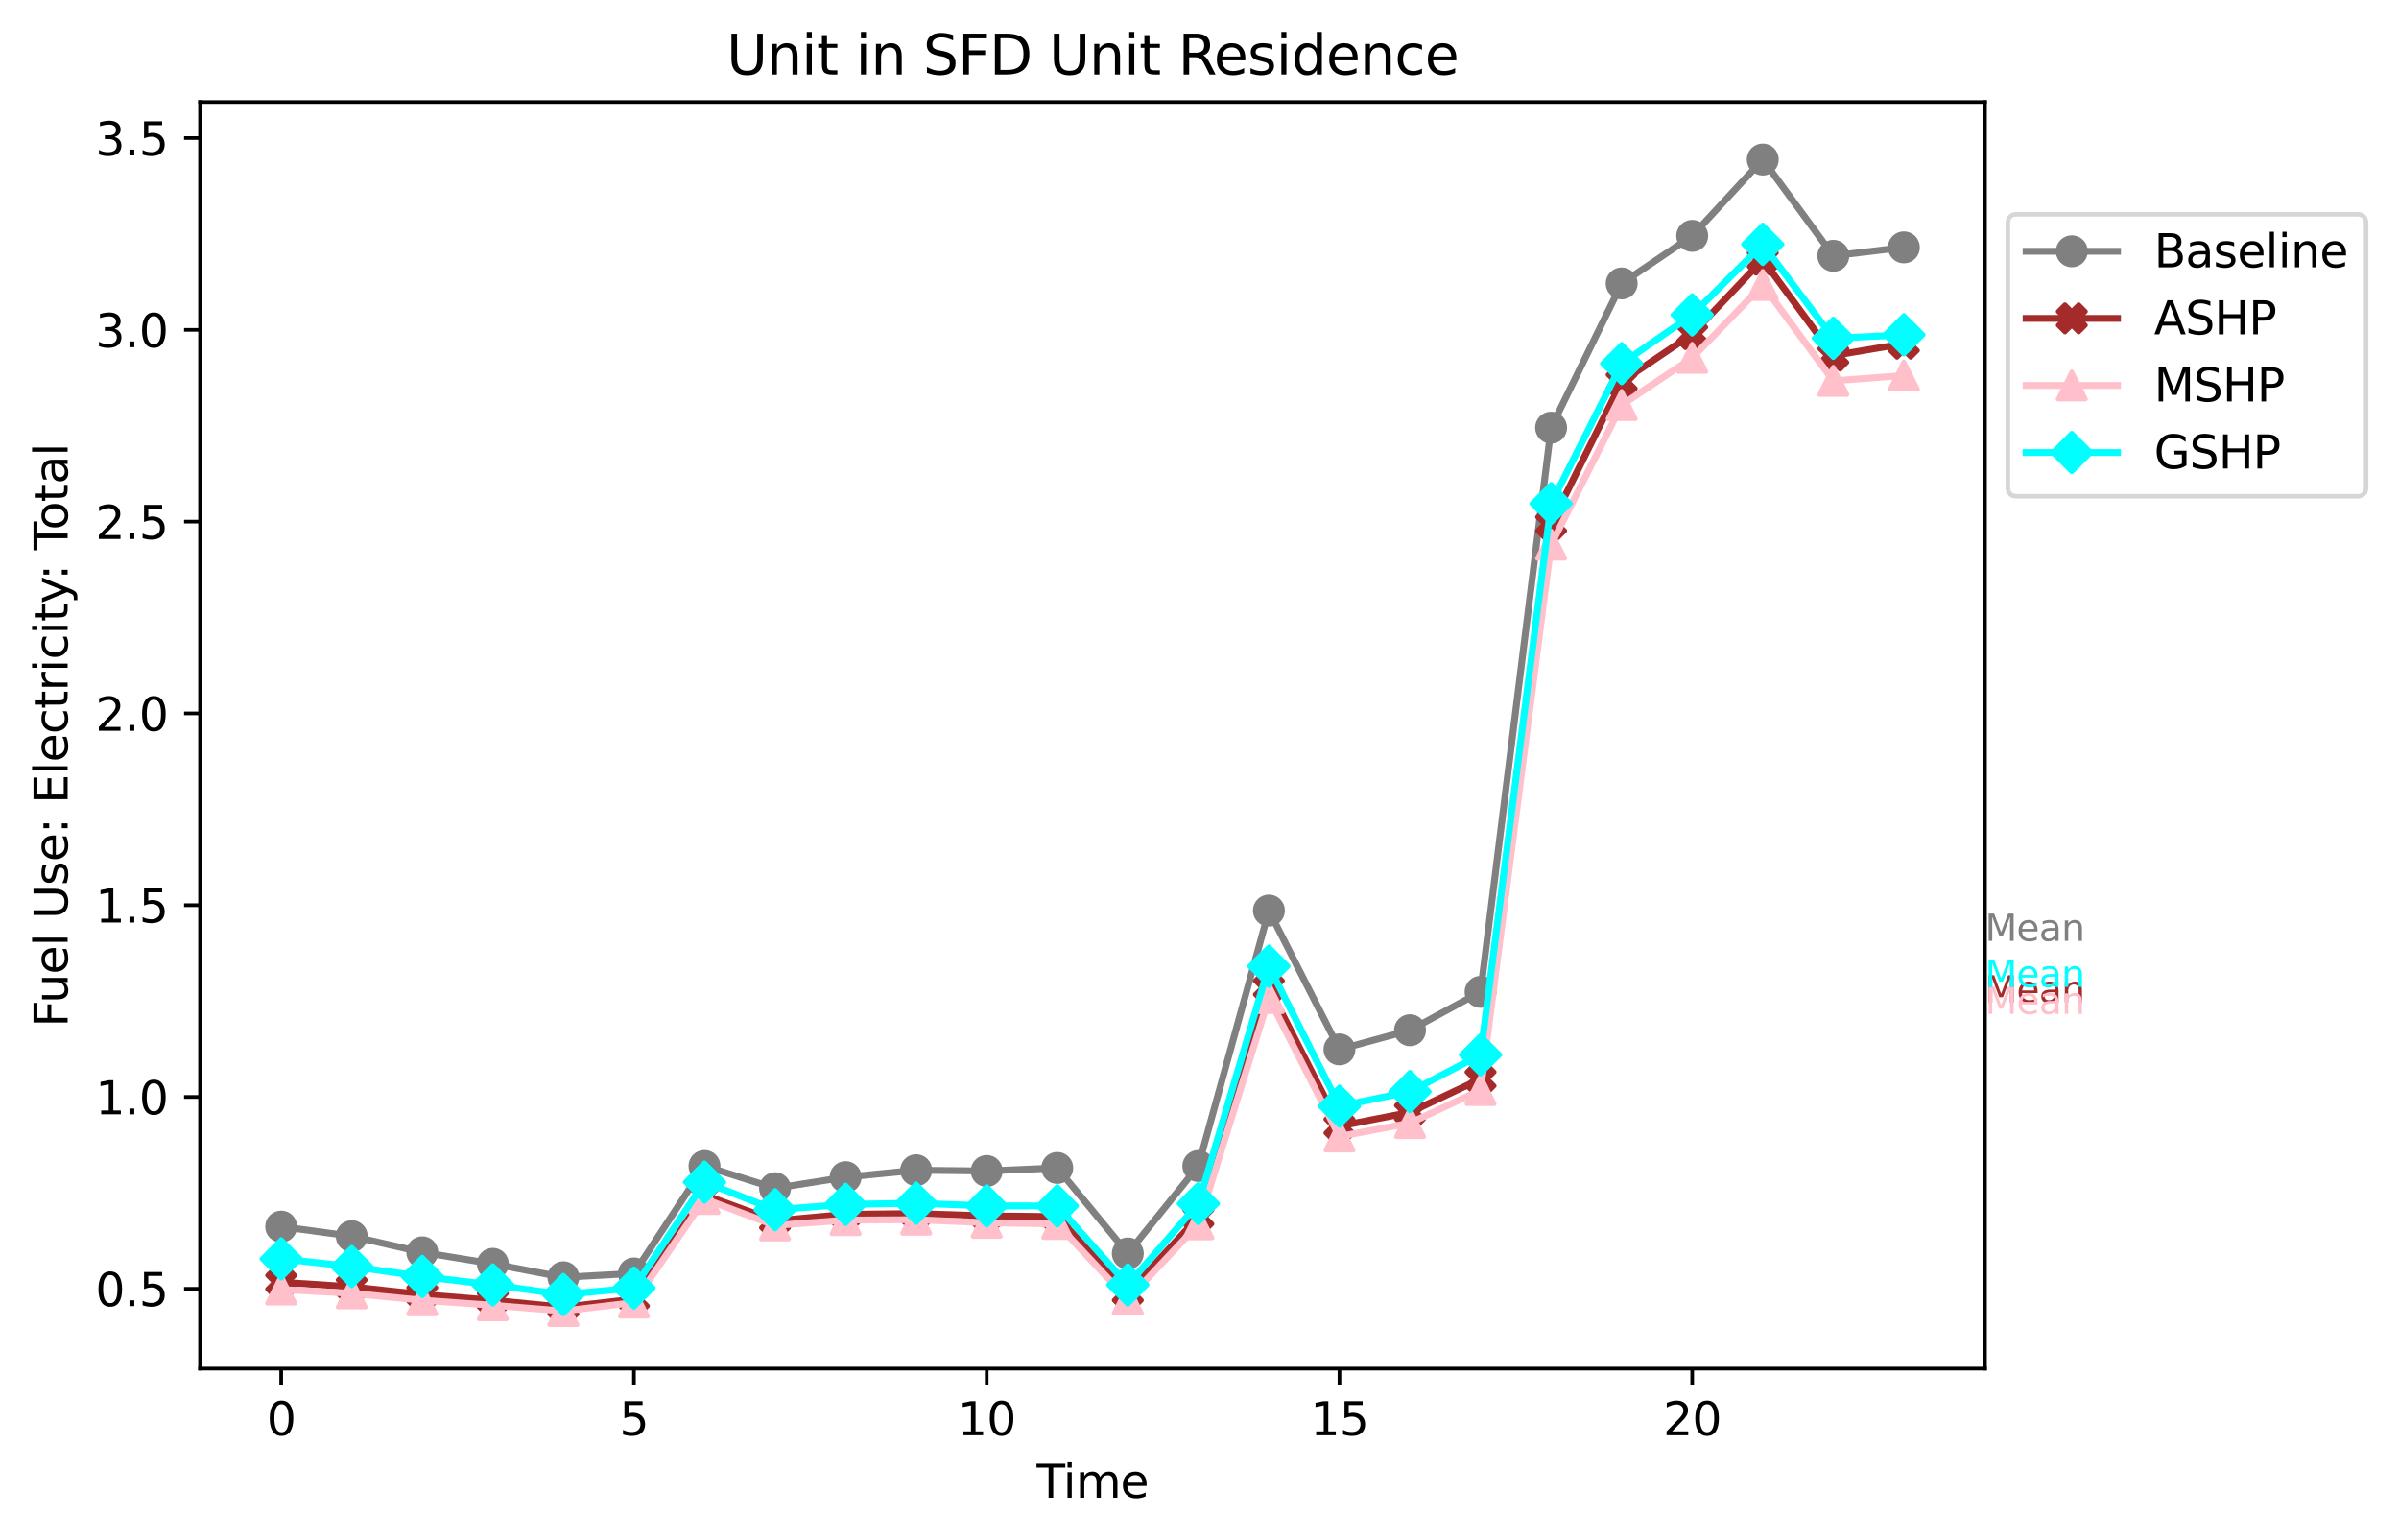 <?xml version="1.0" encoding="utf-8" standalone="no"?>
<!DOCTYPE svg PUBLIC "-//W3C//DTD SVG 1.1//EN"
  "http://www.w3.org/Graphics/SVG/1.1/DTD/svg11.dtd">
<svg xmlns:xlink="http://www.w3.org/1999/xlink" width="524.98pt" height="337.074pt" viewBox="0 0 524.98 337.074" xmlns="http://www.w3.org/2000/svg" version="1.1">
 <defs>
  <style type="text/css">*{stroke-linejoin: round; stroke-linecap: butt}</style>
 </defs>
 <g id="figure_1">
  <g id="patch_1">
   <path d="M 0 337.074 
L 524.98 337.074 
L 524.98 0 
L 0 0 
z
" style="fill: #ffffff"/>
  </g>
  <g id="axes_1">
   <g id="patch_2">
    <path d="M 43.781 299.518 
L 434.381 299.518 
L 434.381 22.318 
L 43.781 22.318 
z
" style="fill: #ffffff"/>
   </g>
   <g id="matplotlib.axis_1">
    <g id="xtick_1">
     <g id="line2d_1">
      <defs>
       <path id="m29fa644f67" d="M 0 0 
L 0 3.5 
" style="stroke: #000000; stroke-width: 0.8"/>
      </defs>
      <g>
       <use xlink:href="#m29fa644f67" x="61.536" y="299.518" style="stroke: #000000; stroke-width: 0.8"/>
      </g>
     </g>
     <g id="text_1">
      <!-- 0 -->
      <g transform="translate(58.355 314.117) scale(0.1 -0.1)">
       <defs>
        <path id="DejaVuSans-30" d="M 2034 4250 
Q 1547 4250 1301 3770 
Q 1056 3291 1056 2328 
Q 1056 1369 1301 889 
Q 1547 409 2034 409 
Q 2525 409 2770 889 
Q 3016 1369 3016 2328 
Q 3016 3291 2770 3770 
Q 2525 4250 2034 4250 
z
M 2034 4750 
Q 2819 4750 3233 4129 
Q 3647 3509 3647 2328 
Q 3647 1150 3233 529 
Q 2819 -91 2034 -91 
Q 1250 -91 836 529 
Q 422 1150 422 2328 
Q 422 3509 836 4129 
Q 1250 4750 2034 4750 
z
" transform="scale(0.016)"/>
       </defs>
       <use xlink:href="#DejaVuSans-30"/>
      </g>
     </g>
    </g>
    <g id="xtick_2">
     <g id="line2d_2">
      <g>
       <use xlink:href="#m29fa644f67" x="138.729" y="299.518" style="stroke: #000000; stroke-width: 0.8"/>
      </g>
     </g>
     <g id="text_2">
      <!-- 5 -->
      <g transform="translate(135.548 314.117) scale(0.1 -0.1)">
       <defs>
        <path id="DejaVuSans-35" d="M 691 4666 
L 3169 4666 
L 3169 4134 
L 1269 4134 
L 1269 2991 
Q 1406 3038 1543 3061 
Q 1681 3084 1819 3084 
Q 2600 3084 3056 2656 
Q 3513 2228 3513 1497 
Q 3513 744 3044 326 
Q 2575 -91 1722 -91 
Q 1428 -91 1123 -41 
Q 819 9 494 109 
L 494 744 
Q 775 591 1075 516 
Q 1375 441 1709 441 
Q 2250 441 2565 725 
Q 2881 1009 2881 1497 
Q 2881 1984 2565 2268 
Q 2250 2553 1709 2553 
Q 1456 2553 1204 2497 
Q 953 2441 691 2322 
L 691 4666 
z
" transform="scale(0.016)"/>
       </defs>
       <use xlink:href="#DejaVuSans-35"/>
      </g>
     </g>
    </g>
    <g id="xtick_3">
     <g id="line2d_3">
      <g>
       <use xlink:href="#m29fa644f67" x="215.923" y="299.518" style="stroke: #000000; stroke-width: 0.8"/>
      </g>
     </g>
     <g id="text_3">
      <!-- 10 -->
      <g transform="translate(209.561 314.117) scale(0.1 -0.1)">
       <defs>
        <path id="DejaVuSans-31" d="M 794 531 
L 1825 531 
L 1825 4091 
L 703 3866 
L 703 4441 
L 1819 4666 
L 2450 4666 
L 2450 531 
L 3481 531 
L 3481 0 
L 794 0 
L 794 531 
z
" transform="scale(0.016)"/>
       </defs>
       <use xlink:href="#DejaVuSans-31"/>
       <use xlink:href="#DejaVuSans-30" x="63.623"/>
      </g>
     </g>
    </g>
    <g id="xtick_4">
     <g id="line2d_4">
      <g>
       <use xlink:href="#m29fa644f67" x="293.117" y="299.518" style="stroke: #000000; stroke-width: 0.8"/>
      </g>
     </g>
     <g id="text_4">
      <!-- 15 -->
      <g transform="translate(286.754 314.117) scale(0.1 -0.1)">
       <use xlink:href="#DejaVuSans-31"/>
       <use xlink:href="#DejaVuSans-35" x="63.623"/>
      </g>
     </g>
    </g>
    <g id="xtick_5">
     <g id="line2d_5">
      <g>
       <use xlink:href="#m29fa644f67" x="370.31" y="299.518" style="stroke: #000000; stroke-width: 0.8"/>
      </g>
     </g>
     <g id="text_5">
      <!-- 20 -->
      <g transform="translate(363.948 314.117) scale(0.1 -0.1)">
       <defs>
        <path id="DejaVuSans-32" d="M 1228 531 
L 3431 531 
L 3431 0 
L 469 0 
L 469 531 
Q 828 903 1448 1529 
Q 2069 2156 2228 2338 
Q 2531 2678 2651 2914 
Q 2772 3150 2772 3378 
Q 2772 3750 2511 3984 
Q 2250 4219 1831 4219 
Q 1534 4219 1204 4116 
Q 875 4013 500 3803 
L 500 4441 
Q 881 4594 1212 4672 
Q 1544 4750 1819 4750 
Q 2544 4750 2975 4387 
Q 3406 4025 3406 3419 
Q 3406 3131 3298 2873 
Q 3191 2616 2906 2266 
Q 2828 2175 2409 1742 
Q 1991 1309 1228 531 
z
" transform="scale(0.016)"/>
       </defs>
       <use xlink:href="#DejaVuSans-32"/>
       <use xlink:href="#DejaVuSans-30" x="63.623"/>
      </g>
     </g>
    </g>
    <g id="text_6">
     <!-- Time -->
     <g transform="translate(226.848 327.795) scale(0.1 -0.1)">
      <defs>
       <path id="DejaVuSans-54" d="M -19 4666 
L 3928 4666 
L 3928 4134 
L 2272 4134 
L 2272 0 
L 1638 0 
L 1638 4134 
L -19 4134 
L -19 4666 
z
" transform="scale(0.016)"/>
       <path id="DejaVuSans-69" d="M 603 3500 
L 1178 3500 
L 1178 0 
L 603 0 
L 603 3500 
z
M 603 4863 
L 1178 4863 
L 1178 4134 
L 603 4134 
L 603 4863 
z
" transform="scale(0.016)"/>
       <path id="DejaVuSans-6d" d="M 3328 2828 
Q 3544 3216 3844 3400 
Q 4144 3584 4550 3584 
Q 5097 3584 5394 3201 
Q 5691 2819 5691 2113 
L 5691 0 
L 5113 0 
L 5113 2094 
Q 5113 2597 4934 2840 
Q 4756 3084 4391 3084 
Q 3944 3084 3684 2787 
Q 3425 2491 3425 1978 
L 3425 0 
L 2847 0 
L 2847 2094 
Q 2847 2600 2669 2842 
Q 2491 3084 2119 3084 
Q 1678 3084 1418 2786 
Q 1159 2488 1159 1978 
L 1159 0 
L 581 0 
L 581 3500 
L 1159 3500 
L 1159 2956 
Q 1356 3278 1631 3431 
Q 1906 3584 2284 3584 
Q 2666 3584 2933 3390 
Q 3200 3197 3328 2828 
z
" transform="scale(0.016)"/>
       <path id="DejaVuSans-65" d="M 3597 1894 
L 3597 1613 
L 953 1613 
Q 991 1019 1311 708 
Q 1631 397 2203 397 
Q 2534 397 2845 478 
Q 3156 559 3463 722 
L 3463 178 
Q 3153 47 2828 -22 
Q 2503 -91 2169 -91 
Q 1331 -91 842 396 
Q 353 884 353 1716 
Q 353 2575 817 3079 
Q 1281 3584 2069 3584 
Q 2775 3584 3186 3129 
Q 3597 2675 3597 1894 
z
M 3022 2063 
Q 3016 2534 2758 2815 
Q 2500 3097 2075 3097 
Q 1594 3097 1305 2825 
Q 1016 2553 972 2059 
L 3022 2063 
z
" transform="scale(0.016)"/>
      </defs>
      <use xlink:href="#DejaVuSans-54"/>
      <use xlink:href="#DejaVuSans-69" x="57.959"/>
      <use xlink:href="#DejaVuSans-6d" x="85.742"/>
      <use xlink:href="#DejaVuSans-65" x="183.154"/>
     </g>
    </g>
   </g>
   <g id="matplotlib.axis_2">
    <g id="ytick_1">
     <g id="line2d_6">
      <defs>
       <path id="mc682b63ad3" d="M 0 0 
L -3.5 0 
" style="stroke: #000000; stroke-width: 0.8"/>
      </defs>
      <g>
       <use xlink:href="#mc682b63ad3" x="43.781" y="282.049" style="stroke: #000000; stroke-width: 0.8"/>
      </g>
     </g>
     <g id="text_7">
      <!-- 0.5 -->
      <g transform="translate(20.878 285.849) scale(0.1 -0.1)">
       <defs>
        <path id="DejaVuSans-2e" d="M 684 794 
L 1344 794 
L 1344 0 
L 684 0 
L 684 794 
z
" transform="scale(0.016)"/>
       </defs>
       <use xlink:href="#DejaVuSans-30"/>
       <use xlink:href="#DejaVuSans-2e" x="63.623"/>
       <use xlink:href="#DejaVuSans-35" x="95.41"/>
      </g>
     </g>
    </g>
    <g id="ytick_2">
     <g id="line2d_7">
      <g>
       <use xlink:href="#mc682b63ad3" x="43.781" y="240.077" style="stroke: #000000; stroke-width: 0.8"/>
      </g>
     </g>
     <g id="text_8">
      <!-- 1.0 -->
      <g transform="translate(20.878 243.877) scale(0.1 -0.1)">
       <use xlink:href="#DejaVuSans-31"/>
       <use xlink:href="#DejaVuSans-2e" x="63.623"/>
       <use xlink:href="#DejaVuSans-30" x="95.41"/>
      </g>
     </g>
    </g>
    <g id="ytick_3">
     <g id="line2d_8">
      <g>
       <use xlink:href="#mc682b63ad3" x="43.781" y="198.105" style="stroke: #000000; stroke-width: 0.8"/>
      </g>
     </g>
     <g id="text_9">
      <!-- 1.5 -->
      <g transform="translate(20.878 201.905) scale(0.1 -0.1)">
       <use xlink:href="#DejaVuSans-31"/>
       <use xlink:href="#DejaVuSans-2e" x="63.623"/>
       <use xlink:href="#DejaVuSans-35" x="95.41"/>
      </g>
     </g>
    </g>
    <g id="ytick_4">
     <g id="line2d_9">
      <g>
       <use xlink:href="#mc682b63ad3" x="43.781" y="156.133" style="stroke: #000000; stroke-width: 0.8"/>
      </g>
     </g>
     <g id="text_10">
      <!-- 2.0 -->
      <g transform="translate(20.878 159.933) scale(0.1 -0.1)">
       <use xlink:href="#DejaVuSans-32"/>
       <use xlink:href="#DejaVuSans-2e" x="63.623"/>
       <use xlink:href="#DejaVuSans-30" x="95.41"/>
      </g>
     </g>
    </g>
    <g id="ytick_5">
     <g id="line2d_10">
      <g>
       <use xlink:href="#mc682b63ad3" x="43.781" y="114.161" style="stroke: #000000; stroke-width: 0.8"/>
      </g>
     </g>
     <g id="text_11">
      <!-- 2.5 -->
      <g transform="translate(20.878 117.961) scale(0.1 -0.1)">
       <use xlink:href="#DejaVuSans-32"/>
       <use xlink:href="#DejaVuSans-2e" x="63.623"/>
       <use xlink:href="#DejaVuSans-35" x="95.41"/>
      </g>
     </g>
    </g>
    <g id="ytick_6">
     <g id="line2d_11">
      <g>
       <use xlink:href="#mc682b63ad3" x="43.781" y="72.189" style="stroke: #000000; stroke-width: 0.8"/>
      </g>
     </g>
     <g id="text_12">
      <!-- 3.0 -->
      <g transform="translate(20.878 75.988) scale(0.1 -0.1)">
       <defs>
        <path id="DejaVuSans-33" d="M 2597 2516 
Q 3050 2419 3304 2112 
Q 3559 1806 3559 1356 
Q 3559 666 3084 287 
Q 2609 -91 1734 -91 
Q 1441 -91 1130 -33 
Q 819 25 488 141 
L 488 750 
Q 750 597 1062 519 
Q 1375 441 1716 441 
Q 2309 441 2620 675 
Q 2931 909 2931 1356 
Q 2931 1769 2642 2001 
Q 2353 2234 1838 2234 
L 1294 2234 
L 1294 2753 
L 1863 2753 
Q 2328 2753 2575 2939 
Q 2822 3125 2822 3475 
Q 2822 3834 2567 4026 
Q 2313 4219 1838 4219 
Q 1578 4219 1281 4162 
Q 984 4106 628 3988 
L 628 4550 
Q 988 4650 1302 4700 
Q 1616 4750 1894 4750 
Q 2613 4750 3031 4423 
Q 3450 4097 3450 3541 
Q 3450 3153 3228 2886 
Q 3006 2619 2597 2516 
z
" transform="scale(0.016)"/>
       </defs>
       <use xlink:href="#DejaVuSans-33"/>
       <use xlink:href="#DejaVuSans-2e" x="63.623"/>
       <use xlink:href="#DejaVuSans-30" x="95.41"/>
      </g>
     </g>
    </g>
    <g id="ytick_7">
     <g id="line2d_12">
      <g>
       <use xlink:href="#mc682b63ad3" x="43.781" y="30.217" style="stroke: #000000; stroke-width: 0.8"/>
      </g>
     </g>
     <g id="text_13">
      <!-- 3.5 -->
      <g transform="translate(20.878 34.016) scale(0.1 -0.1)">
       <use xlink:href="#DejaVuSans-33"/>
       <use xlink:href="#DejaVuSans-2e" x="63.623"/>
       <use xlink:href="#DejaVuSans-35" x="95.41"/>
      </g>
     </g>
    </g>
    <g id="text_14">
     <!-- Fuel Use: Electricity: Total -->
     <g transform="translate(14.798 224.781) rotate(-90) scale(0.1 -0.1)">
      <defs>
       <path id="DejaVuSans-46" d="M 628 4666 
L 3309 4666 
L 3309 4134 
L 1259 4134 
L 1259 2759 
L 3109 2759 
L 3109 2228 
L 1259 2228 
L 1259 0 
L 628 0 
L 628 4666 
z
" transform="scale(0.016)"/>
       <path id="DejaVuSans-75" d="M 544 1381 
L 544 3500 
L 1119 3500 
L 1119 1403 
Q 1119 906 1312 657 
Q 1506 409 1894 409 
Q 2359 409 2629 706 
Q 2900 1003 2900 1516 
L 2900 3500 
L 3475 3500 
L 3475 0 
L 2900 0 
L 2900 538 
Q 2691 219 2414 64 
Q 2138 -91 1772 -91 
Q 1169 -91 856 284 
Q 544 659 544 1381 
z
M 1991 3584 
L 1991 3584 
z
" transform="scale(0.016)"/>
       <path id="DejaVuSans-6c" d="M 603 4863 
L 1178 4863 
L 1178 0 
L 603 0 
L 603 4863 
z
" transform="scale(0.016)"/>
       <path id="DejaVuSans-20" transform="scale(0.016)"/>
       <path id="DejaVuSans-55" d="M 556 4666 
L 1191 4666 
L 1191 1831 
Q 1191 1081 1462 751 
Q 1734 422 2344 422 
Q 2950 422 3222 751 
Q 3494 1081 3494 1831 
L 3494 4666 
L 4128 4666 
L 4128 1753 
Q 4128 841 3676 375 
Q 3225 -91 2344 -91 
Q 1459 -91 1007 375 
Q 556 841 556 1753 
L 556 4666 
z
" transform="scale(0.016)"/>
       <path id="DejaVuSans-73" d="M 2834 3397 
L 2834 2853 
Q 2591 2978 2328 3040 
Q 2066 3103 1784 3103 
Q 1356 3103 1142 2972 
Q 928 2841 928 2578 
Q 928 2378 1081 2264 
Q 1234 2150 1697 2047 
L 1894 2003 
Q 2506 1872 2764 1633 
Q 3022 1394 3022 966 
Q 3022 478 2636 193 
Q 2250 -91 1575 -91 
Q 1294 -91 989 -36 
Q 684 19 347 128 
L 347 722 
Q 666 556 975 473 
Q 1284 391 1588 391 
Q 1994 391 2212 530 
Q 2431 669 2431 922 
Q 2431 1156 2273 1281 
Q 2116 1406 1581 1522 
L 1381 1569 
Q 847 1681 609 1914 
Q 372 2147 372 2553 
Q 372 3047 722 3315 
Q 1072 3584 1716 3584 
Q 2034 3584 2315 3537 
Q 2597 3491 2834 3397 
z
" transform="scale(0.016)"/>
       <path id="DejaVuSans-3a" d="M 750 794 
L 1409 794 
L 1409 0 
L 750 0 
L 750 794 
z
M 750 3309 
L 1409 3309 
L 1409 2516 
L 750 2516 
L 750 3309 
z
" transform="scale(0.016)"/>
       <path id="DejaVuSans-45" d="M 628 4666 
L 3578 4666 
L 3578 4134 
L 1259 4134 
L 1259 2753 
L 3481 2753 
L 3481 2222 
L 1259 2222 
L 1259 531 
L 3634 531 
L 3634 0 
L 628 0 
L 628 4666 
z
" transform="scale(0.016)"/>
       <path id="DejaVuSans-63" d="M 3122 3366 
L 3122 2828 
Q 2878 2963 2633 3030 
Q 2388 3097 2138 3097 
Q 1578 3097 1268 2742 
Q 959 2388 959 1747 
Q 959 1106 1268 751 
Q 1578 397 2138 397 
Q 2388 397 2633 464 
Q 2878 531 3122 666 
L 3122 134 
Q 2881 22 2623 -34 
Q 2366 -91 2075 -91 
Q 1284 -91 818 406 
Q 353 903 353 1747 
Q 353 2603 823 3093 
Q 1294 3584 2113 3584 
Q 2378 3584 2631 3529 
Q 2884 3475 3122 3366 
z
" transform="scale(0.016)"/>
       <path id="DejaVuSans-74" d="M 1172 4494 
L 1172 3500 
L 2356 3500 
L 2356 3053 
L 1172 3053 
L 1172 1153 
Q 1172 725 1289 603 
Q 1406 481 1766 481 
L 2356 481 
L 2356 0 
L 1766 0 
Q 1100 0 847 248 
Q 594 497 594 1153 
L 594 3053 
L 172 3053 
L 172 3500 
L 594 3500 
L 594 4494 
L 1172 4494 
z
" transform="scale(0.016)"/>
       <path id="DejaVuSans-72" d="M 2631 2963 
Q 2534 3019 2420 3045 
Q 2306 3072 2169 3072 
Q 1681 3072 1420 2755 
Q 1159 2438 1159 1844 
L 1159 0 
L 581 0 
L 581 3500 
L 1159 3500 
L 1159 2956 
Q 1341 3275 1631 3429 
Q 1922 3584 2338 3584 
Q 2397 3584 2469 3576 
Q 2541 3569 2628 3553 
L 2631 2963 
z
" transform="scale(0.016)"/>
       <path id="DejaVuSans-79" d="M 2059 -325 
Q 1816 -950 1584 -1140 
Q 1353 -1331 966 -1331 
L 506 -1331 
L 506 -850 
L 844 -850 
Q 1081 -850 1212 -737 
Q 1344 -625 1503 -206 
L 1606 56 
L 191 3500 
L 800 3500 
L 1894 763 
L 2988 3500 
L 3597 3500 
L 2059 -325 
z
" transform="scale(0.016)"/>
       <path id="DejaVuSans-6f" d="M 1959 3097 
Q 1497 3097 1228 2736 
Q 959 2375 959 1747 
Q 959 1119 1226 758 
Q 1494 397 1959 397 
Q 2419 397 2687 759 
Q 2956 1122 2956 1747 
Q 2956 2369 2687 2733 
Q 2419 3097 1959 3097 
z
M 1959 3584 
Q 2709 3584 3137 3096 
Q 3566 2609 3566 1747 
Q 3566 888 3137 398 
Q 2709 -91 1959 -91 
Q 1206 -91 779 398 
Q 353 888 353 1747 
Q 353 2609 779 3096 
Q 1206 3584 1959 3584 
z
" transform="scale(0.016)"/>
       <path id="DejaVuSans-61" d="M 2194 1759 
Q 1497 1759 1228 1600 
Q 959 1441 959 1056 
Q 959 750 1161 570 
Q 1363 391 1709 391 
Q 2188 391 2477 730 
Q 2766 1069 2766 1631 
L 2766 1759 
L 2194 1759 
z
M 3341 1997 
L 3341 0 
L 2766 0 
L 2766 531 
Q 2569 213 2275 61 
Q 1981 -91 1556 -91 
Q 1019 -91 701 211 
Q 384 513 384 1019 
Q 384 1609 779 1909 
Q 1175 2209 1959 2209 
L 2766 2209 
L 2766 2266 
Q 2766 2663 2505 2880 
Q 2244 3097 1772 3097 
Q 1472 3097 1187 3025 
Q 903 2953 641 2809 
L 641 3341 
Q 956 3463 1253 3523 
Q 1550 3584 1831 3584 
Q 2591 3584 2966 3190 
Q 3341 2797 3341 1997 
z
" transform="scale(0.016)"/>
      </defs>
      <use xlink:href="#DejaVuSans-46"/>
      <use xlink:href="#DejaVuSans-75" x="52.02"/>
      <use xlink:href="#DejaVuSans-65" x="115.398"/>
      <use xlink:href="#DejaVuSans-6c" x="176.922"/>
      <use xlink:href="#DejaVuSans-20" x="204.705"/>
      <use xlink:href="#DejaVuSans-55" x="236.492"/>
      <use xlink:href="#DejaVuSans-73" x="309.686"/>
      <use xlink:href="#DejaVuSans-65" x="361.785"/>
      <use xlink:href="#DejaVuSans-3a" x="423.309"/>
      <use xlink:href="#DejaVuSans-20" x="457"/>
      <use xlink:href="#DejaVuSans-45" x="488.787"/>
      <use xlink:href="#DejaVuSans-6c" x="551.971"/>
      <use xlink:href="#DejaVuSans-65" x="579.754"/>
      <use xlink:href="#DejaVuSans-63" x="641.277"/>
      <use xlink:href="#DejaVuSans-74" x="696.258"/>
      <use xlink:href="#DejaVuSans-72" x="735.467"/>
      <use xlink:href="#DejaVuSans-69" x="776.58"/>
      <use xlink:href="#DejaVuSans-63" x="804.363"/>
      <use xlink:href="#DejaVuSans-69" x="859.344"/>
      <use xlink:href="#DejaVuSans-74" x="887.127"/>
      <use xlink:href="#DejaVuSans-79" x="926.336"/>
      <use xlink:href="#DejaVuSans-3a" x="978.266"/>
      <use xlink:href="#DejaVuSans-20" x="1011.957"/>
      <use xlink:href="#DejaVuSans-54" x="1043.744"/>
      <use xlink:href="#DejaVuSans-6f" x="1087.828"/>
      <use xlink:href="#DejaVuSans-74" x="1149.01"/>
      <use xlink:href="#DejaVuSans-61" x="1188.219"/>
      <use xlink:href="#DejaVuSans-6c" x="1249.498"/>
     </g>
    </g>
   </g>
   <g id="line2d_13">
    <path d="M 61.536 268.45 
L 76.975 270.549 
L 92.413 274.075 
L 107.852 276.593 
L 123.291 279.531 
L 138.729 278.692 
L 154.168 255.187 
L 169.607 260.056 
L 185.046 257.622 
L 200.484 256.111 
L 215.923 256.279 
L 231.362 255.607 
L 246.801 274.327 
L 262.239 255.187 
L 277.678 199.281 
L 293.117 229.668 
L 308.556 225.471 
L 323.994 217.077 
L 339.433 93.595 
L 354.872 62.032 
L 370.31 51.623 
L 385.749 34.918 
L 401.188 55.988 
L 416.627 54.141 
" clip-path="url(#p87eab9a694)" style="fill: none; stroke: #808080; stroke-width: 1.5; stroke-linecap: square"/>
    <defs>
     <path id="m48641d832a" d="M 0 3 
C 0.796 3 1.559 2.684 2.121 2.121 
C 2.684 1.559 3 0.796 3 0 
C 3 -0.796 2.684 -1.559 2.121 -2.121 
C 1.559 -2.684 0.796 -3 0 -3 
C -0.796 -3 -1.559 -2.684 -2.121 -2.121 
C -2.684 -1.559 -3 -0.796 -3 0 
C -3 0.796 -2.684 1.559 -2.121 2.121 
C -1.559 2.684 -0.796 3 0 3 
z
" style="stroke: #808080"/>
    </defs>
    <g clip-path="url(#p87eab9a694)">
     <use xlink:href="#m48641d832a" x="61.536" y="268.45" style="fill: #808080; stroke: #808080"/>
     <use xlink:href="#m48641d832a" x="76.975" y="270.549" style="fill: #808080; stroke: #808080"/>
     <use xlink:href="#m48641d832a" x="92.413" y="274.075" style="fill: #808080; stroke: #808080"/>
     <use xlink:href="#m48641d832a" x="107.852" y="276.593" style="fill: #808080; stroke: #808080"/>
     <use xlink:href="#m48641d832a" x="123.291" y="279.531" style="fill: #808080; stroke: #808080"/>
     <use xlink:href="#m48641d832a" x="138.729" y="278.692" style="fill: #808080; stroke: #808080"/>
     <use xlink:href="#m48641d832a" x="154.168" y="255.187" style="fill: #808080; stroke: #808080"/>
     <use xlink:href="#m48641d832a" x="169.607" y="260.056" style="fill: #808080; stroke: #808080"/>
     <use xlink:href="#m48641d832a" x="185.046" y="257.622" style="fill: #808080; stroke: #808080"/>
     <use xlink:href="#m48641d832a" x="200.484" y="256.111" style="fill: #808080; stroke: #808080"/>
     <use xlink:href="#m48641d832a" x="215.923" y="256.279" style="fill: #808080; stroke: #808080"/>
     <use xlink:href="#m48641d832a" x="231.362" y="255.607" style="fill: #808080; stroke: #808080"/>
     <use xlink:href="#m48641d832a" x="246.801" y="274.327" style="fill: #808080; stroke: #808080"/>
     <use xlink:href="#m48641d832a" x="262.239" y="255.187" style="fill: #808080; stroke: #808080"/>
     <use xlink:href="#m48641d832a" x="277.678" y="199.281" style="fill: #808080; stroke: #808080"/>
     <use xlink:href="#m48641d832a" x="293.117" y="229.668" style="fill: #808080; stroke: #808080"/>
     <use xlink:href="#m48641d832a" x="308.556" y="225.471" style="fill: #808080; stroke: #808080"/>
     <use xlink:href="#m48641d832a" x="323.994" y="217.077" style="fill: #808080; stroke: #808080"/>
     <use xlink:href="#m48641d832a" x="339.433" y="93.595" style="fill: #808080; stroke: #808080"/>
     <use xlink:href="#m48641d832a" x="354.872" y="62.032" style="fill: #808080; stroke: #808080"/>
     <use xlink:href="#m48641d832a" x="370.31" y="51.623" style="fill: #808080; stroke: #808080"/>
     <use xlink:href="#m48641d832a" x="385.749" y="34.918" style="fill: #808080; stroke: #808080"/>
     <use xlink:href="#m48641d832a" x="401.188" y="55.988" style="fill: #808080; stroke: #808080"/>
     <use xlink:href="#m48641d832a" x="416.627" y="54.141" style="fill: #808080; stroke: #808080"/>
    </g>
   </g>
   <g id="line2d_14">
    <path d="M 61.536 280.622 
L 76.975 281.63 
L 92.413 283.309 
L 107.852 284.568 
L 123.291 286.079 
L 138.729 284.316 
L 154.168 261.567 
L 169.607 267.191 
L 185.046 265.764 
L 200.484 265.596 
L 215.923 266.1 
L 231.362 266.268 
L 246.801 283.057 
L 262.239 266.352 
L 277.678 216.153 
L 293.117 246.457 
L 308.556 243.435 
L 323.994 236.132 
L 339.433 114.665 
L 354.872 83.522 
L 370.31 73.113 
L 385.749 56.828 
L 401.188 77.814 
L 416.627 75.211 
" clip-path="url(#p87eab9a694)" style="fill: none; stroke: #a52a2a; stroke-width: 1.5; stroke-linecap: square"/>
    <defs>
     <path id="mcb9174a524" d="M -1.5 3 
L 0 1.5 
L 1.5 3 
L 3 1.5 
L 1.5 0 
L 3 -1.5 
L 1.5 -3 
L 0 -1.5 
L -1.5 -3 
L -3 -1.5 
L -1.5 0 
L -3 1.5 
z
" style="stroke: #a52a2a; stroke-linejoin: miter"/>
    </defs>
    <g clip-path="url(#p87eab9a694)">
     <use xlink:href="#mcb9174a524" x="61.536" y="280.622" style="fill: #a52a2a; stroke: #a52a2a; stroke-linejoin: miter"/>
     <use xlink:href="#mcb9174a524" x="76.975" y="281.63" style="fill: #a52a2a; stroke: #a52a2a; stroke-linejoin: miter"/>
     <use xlink:href="#mcb9174a524" x="92.413" y="283.309" style="fill: #a52a2a; stroke: #a52a2a; stroke-linejoin: miter"/>
     <use xlink:href="#mcb9174a524" x="107.852" y="284.568" style="fill: #a52a2a; stroke: #a52a2a; stroke-linejoin: miter"/>
     <use xlink:href="#mcb9174a524" x="123.291" y="286.079" style="fill: #a52a2a; stroke: #a52a2a; stroke-linejoin: miter"/>
     <use xlink:href="#mcb9174a524" x="138.729" y="284.316" style="fill: #a52a2a; stroke: #a52a2a; stroke-linejoin: miter"/>
     <use xlink:href="#mcb9174a524" x="154.168" y="261.567" style="fill: #a52a2a; stroke: #a52a2a; stroke-linejoin: miter"/>
     <use xlink:href="#mcb9174a524" x="169.607" y="267.191" style="fill: #a52a2a; stroke: #a52a2a; stroke-linejoin: miter"/>
     <use xlink:href="#mcb9174a524" x="185.046" y="265.764" style="fill: #a52a2a; stroke: #a52a2a; stroke-linejoin: miter"/>
     <use xlink:href="#mcb9174a524" x="200.484" y="265.596" style="fill: #a52a2a; stroke: #a52a2a; stroke-linejoin: miter"/>
     <use xlink:href="#mcb9174a524" x="215.923" y="266.1" style="fill: #a52a2a; stroke: #a52a2a; stroke-linejoin: miter"/>
     <use xlink:href="#mcb9174a524" x="231.362" y="266.268" style="fill: #a52a2a; stroke: #a52a2a; stroke-linejoin: miter"/>
     <use xlink:href="#mcb9174a524" x="246.801" y="283.057" style="fill: #a52a2a; stroke: #a52a2a; stroke-linejoin: miter"/>
     <use xlink:href="#mcb9174a524" x="262.239" y="266.352" style="fill: #a52a2a; stroke: #a52a2a; stroke-linejoin: miter"/>
     <use xlink:href="#mcb9174a524" x="277.678" y="216.153" style="fill: #a52a2a; stroke: #a52a2a; stroke-linejoin: miter"/>
     <use xlink:href="#mcb9174a524" x="293.117" y="246.457" style="fill: #a52a2a; stroke: #a52a2a; stroke-linejoin: miter"/>
     <use xlink:href="#mcb9174a524" x="308.556" y="243.435" style="fill: #a52a2a; stroke: #a52a2a; stroke-linejoin: miter"/>
     <use xlink:href="#mcb9174a524" x="323.994" y="236.132" style="fill: #a52a2a; stroke: #a52a2a; stroke-linejoin: miter"/>
     <use xlink:href="#mcb9174a524" x="339.433" y="114.665" style="fill: #a52a2a; stroke: #a52a2a; stroke-linejoin: miter"/>
     <use xlink:href="#mcb9174a524" x="354.872" y="83.522" style="fill: #a52a2a; stroke: #a52a2a; stroke-linejoin: miter"/>
     <use xlink:href="#mcb9174a524" x="370.31" y="73.113" style="fill: #a52a2a; stroke: #a52a2a; stroke-linejoin: miter"/>
     <use xlink:href="#mcb9174a524" x="385.749" y="56.828" style="fill: #a52a2a; stroke: #a52a2a; stroke-linejoin: miter"/>
     <use xlink:href="#mcb9174a524" x="401.188" y="77.814" style="fill: #a52a2a; stroke: #a52a2a; stroke-linejoin: miter"/>
     <use xlink:href="#mcb9174a524" x="416.627" y="75.211" style="fill: #a52a2a; stroke: #a52a2a; stroke-linejoin: miter"/>
    </g>
   </g>
   <g id="line2d_15">
    <path d="M 61.536 282.217 
L 76.975 283.057 
L 92.413 284.568 
L 107.852 285.659 
L 123.291 286.918 
L 138.729 285.071 
L 154.168 262.406 
L 169.607 268.199 
L 185.046 267.023 
L 200.484 266.939 
L 215.923 267.611 
L 231.362 267.863 
L 246.801 284.4 
L 262.239 267.947 
L 277.678 218.42 
L 293.117 248.724 
L 308.556 245.786 
L 323.994 238.566 
L 339.433 119.198 
L 354.872 88.642 
L 370.31 78.317 
L 385.749 62.368 
L 401.188 83.354 
L 416.627 82.179 
" clip-path="url(#p87eab9a694)" style="fill: none; stroke: #ffc0cb; stroke-width: 1.5; stroke-linecap: square"/>
    <defs>
     <path id="m313d9fdb36" d="M 0 -3 
L -3 3 
L 3 3 
z
" style="stroke: #ffc0cb; stroke-linejoin: miter"/>
    </defs>
    <g clip-path="url(#p87eab9a694)">
     <use xlink:href="#m313d9fdb36" x="61.536" y="282.217" style="fill: #ffc0cb; stroke: #ffc0cb; stroke-linejoin: miter"/>
     <use xlink:href="#m313d9fdb36" x="76.975" y="283.057" style="fill: #ffc0cb; stroke: #ffc0cb; stroke-linejoin: miter"/>
     <use xlink:href="#m313d9fdb36" x="92.413" y="284.568" style="fill: #ffc0cb; stroke: #ffc0cb; stroke-linejoin: miter"/>
     <use xlink:href="#m313d9fdb36" x="107.852" y="285.659" style="fill: #ffc0cb; stroke: #ffc0cb; stroke-linejoin: miter"/>
     <use xlink:href="#m313d9fdb36" x="123.291" y="286.918" style="fill: #ffc0cb; stroke: #ffc0cb; stroke-linejoin: miter"/>
     <use xlink:href="#m313d9fdb36" x="138.729" y="285.071" style="fill: #ffc0cb; stroke: #ffc0cb; stroke-linejoin: miter"/>
     <use xlink:href="#m313d9fdb36" x="154.168" y="262.406" style="fill: #ffc0cb; stroke: #ffc0cb; stroke-linejoin: miter"/>
     <use xlink:href="#m313d9fdb36" x="169.607" y="268.199" style="fill: #ffc0cb; stroke: #ffc0cb; stroke-linejoin: miter"/>
     <use xlink:href="#m313d9fdb36" x="185.046" y="267.023" style="fill: #ffc0cb; stroke: #ffc0cb; stroke-linejoin: miter"/>
     <use xlink:href="#m313d9fdb36" x="200.484" y="266.939" style="fill: #ffc0cb; stroke: #ffc0cb; stroke-linejoin: miter"/>
     <use xlink:href="#m313d9fdb36" x="215.923" y="267.611" style="fill: #ffc0cb; stroke: #ffc0cb; stroke-linejoin: miter"/>
     <use xlink:href="#m313d9fdb36" x="231.362" y="267.863" style="fill: #ffc0cb; stroke: #ffc0cb; stroke-linejoin: miter"/>
     <use xlink:href="#m313d9fdb36" x="246.801" y="284.4" style="fill: #ffc0cb; stroke: #ffc0cb; stroke-linejoin: miter"/>
     <use xlink:href="#m313d9fdb36" x="262.239" y="267.947" style="fill: #ffc0cb; stroke: #ffc0cb; stroke-linejoin: miter"/>
     <use xlink:href="#m313d9fdb36" x="277.678" y="218.42" style="fill: #ffc0cb; stroke: #ffc0cb; stroke-linejoin: miter"/>
     <use xlink:href="#m313d9fdb36" x="293.117" y="248.724" style="fill: #ffc0cb; stroke: #ffc0cb; stroke-linejoin: miter"/>
     <use xlink:href="#m313d9fdb36" x="308.556" y="245.786" style="fill: #ffc0cb; stroke: #ffc0cb; stroke-linejoin: miter"/>
     <use xlink:href="#m313d9fdb36" x="323.994" y="238.566" style="fill: #ffc0cb; stroke: #ffc0cb; stroke-linejoin: miter"/>
     <use xlink:href="#m313d9fdb36" x="339.433" y="119.198" style="fill: #ffc0cb; stroke: #ffc0cb; stroke-linejoin: miter"/>
     <use xlink:href="#m313d9fdb36" x="354.872" y="88.642" style="fill: #ffc0cb; stroke: #ffc0cb; stroke-linejoin: miter"/>
     <use xlink:href="#m313d9fdb36" x="370.31" y="78.317" style="fill: #ffc0cb; stroke: #ffc0cb; stroke-linejoin: miter"/>
     <use xlink:href="#m313d9fdb36" x="385.749" y="62.368" style="fill: #ffc0cb; stroke: #ffc0cb; stroke-linejoin: miter"/>
     <use xlink:href="#m313d9fdb36" x="401.188" y="83.354" style="fill: #ffc0cb; stroke: #ffc0cb; stroke-linejoin: miter"/>
     <use xlink:href="#m313d9fdb36" x="416.627" y="82.179" style="fill: #ffc0cb; stroke: #ffc0cb; stroke-linejoin: miter"/>
    </g>
   </g>
   <g id="line2d_16">
    <path d="M 61.536 275.502 
L 76.975 277.181 
L 92.413 279.363 
L 107.852 281.21 
L 123.291 283.309 
L 138.729 281.881 
L 154.168 258.713 
L 169.607 264.757 
L 185.046 263.582 
L 200.484 263.33 
L 215.923 263.917 
L 231.362 263.917 
L 246.801 281.21 
L 262.239 263.414 
L 277.678 211.452 
L 293.117 242.092 
L 308.556 238.902 
L 323.994 230.844 
L 339.433 110.216 
L 354.872 79.576 
L 370.31 68.915 
L 385.749 53.47 
L 401.188 74.036 
L 416.627 73.281 
" clip-path="url(#p87eab9a694)" style="fill: none; stroke: #00ffff; stroke-width: 1.5; stroke-linecap: square"/>
    <defs>
     <path id="m12efc7bf30" d="M 0 4.243 
L 4.243 0 
L 0 -4.243 
L -4.243 0 
z
" style="stroke: #00ffff; stroke-linejoin: miter"/>
    </defs>
    <g clip-path="url(#p87eab9a694)">
     <use xlink:href="#m12efc7bf30" x="61.536" y="275.502" style="fill: #00ffff; stroke: #00ffff; stroke-linejoin: miter"/>
     <use xlink:href="#m12efc7bf30" x="76.975" y="277.181" style="fill: #00ffff; stroke: #00ffff; stroke-linejoin: miter"/>
     <use xlink:href="#m12efc7bf30" x="92.413" y="279.363" style="fill: #00ffff; stroke: #00ffff; stroke-linejoin: miter"/>
     <use xlink:href="#m12efc7bf30" x="107.852" y="281.21" style="fill: #00ffff; stroke: #00ffff; stroke-linejoin: miter"/>
     <use xlink:href="#m12efc7bf30" x="123.291" y="283.309" style="fill: #00ffff; stroke: #00ffff; stroke-linejoin: miter"/>
     <use xlink:href="#m12efc7bf30" x="138.729" y="281.881" style="fill: #00ffff; stroke: #00ffff; stroke-linejoin: miter"/>
     <use xlink:href="#m12efc7bf30" x="154.168" y="258.713" style="fill: #00ffff; stroke: #00ffff; stroke-linejoin: miter"/>
     <use xlink:href="#m12efc7bf30" x="169.607" y="264.757" style="fill: #00ffff; stroke: #00ffff; stroke-linejoin: miter"/>
     <use xlink:href="#m12efc7bf30" x="185.046" y="263.582" style="fill: #00ffff; stroke: #00ffff; stroke-linejoin: miter"/>
     <use xlink:href="#m12efc7bf30" x="200.484" y="263.33" style="fill: #00ffff; stroke: #00ffff; stroke-linejoin: miter"/>
     <use xlink:href="#m12efc7bf30" x="215.923" y="263.917" style="fill: #00ffff; stroke: #00ffff; stroke-linejoin: miter"/>
     <use xlink:href="#m12efc7bf30" x="231.362" y="263.917" style="fill: #00ffff; stroke: #00ffff; stroke-linejoin: miter"/>
     <use xlink:href="#m12efc7bf30" x="246.801" y="281.21" style="fill: #00ffff; stroke: #00ffff; stroke-linejoin: miter"/>
     <use xlink:href="#m12efc7bf30" x="262.239" y="263.414" style="fill: #00ffff; stroke: #00ffff; stroke-linejoin: miter"/>
     <use xlink:href="#m12efc7bf30" x="277.678" y="211.452" style="fill: #00ffff; stroke: #00ffff; stroke-linejoin: miter"/>
     <use xlink:href="#m12efc7bf30" x="293.117" y="242.092" style="fill: #00ffff; stroke: #00ffff; stroke-linejoin: miter"/>
     <use xlink:href="#m12efc7bf30" x="308.556" y="238.902" style="fill: #00ffff; stroke: #00ffff; stroke-linejoin: miter"/>
     <use xlink:href="#m12efc7bf30" x="323.994" y="230.844" style="fill: #00ffff; stroke: #00ffff; stroke-linejoin: miter"/>
     <use xlink:href="#m12efc7bf30" x="339.433" y="110.216" style="fill: #00ffff; stroke: #00ffff; stroke-linejoin: miter"/>
     <use xlink:href="#m12efc7bf30" x="354.872" y="79.576" style="fill: #00ffff; stroke: #00ffff; stroke-linejoin: miter"/>
     <use xlink:href="#m12efc7bf30" x="370.31" y="68.915" style="fill: #00ffff; stroke: #00ffff; stroke-linejoin: miter"/>
     <use xlink:href="#m12efc7bf30" x="385.749" y="53.47" style="fill: #00ffff; stroke: #00ffff; stroke-linejoin: miter"/>
     <use xlink:href="#m12efc7bf30" x="401.188" y="74.036" style="fill: #00ffff; stroke: #00ffff; stroke-linejoin: miter"/>
     <use xlink:href="#m12efc7bf30" x="416.627" y="73.281" style="fill: #00ffff; stroke: #00ffff; stroke-linejoin: miter"/>
    </g>
   </g>
   <g id="patch_3">
    <path d="M 43.781 299.518 
L 43.781 22.318 
" style="fill: none; stroke: #000000; stroke-width: 0.8; stroke-linejoin: miter; stroke-linecap: square"/>
   </g>
   <g id="patch_4">
    <path d="M 434.381 299.518 
L 434.381 22.318 
" style="fill: none; stroke: #000000; stroke-width: 0.8; stroke-linejoin: miter; stroke-linecap: square"/>
   </g>
   <g id="patch_5">
    <path d="M 43.781 299.518 
L 434.381 299.518 
" style="fill: none; stroke: #000000; stroke-width: 0.8; stroke-linejoin: miter; stroke-linecap: square"/>
   </g>
   <g id="patch_6">
    <path d="M 43.781 22.318 
L 434.381 22.318 
" style="fill: none; stroke: #000000; stroke-width: 0.8; stroke-linejoin: miter; stroke-linecap: square"/>
   </g>
   <g id="text_15">
    <!-- Mean -->
    <g style="fill: #808080" transform="translate(434.381 205.919) scale(0.08 -0.08)">
     <defs>
      <path id="DejaVuSans-4d" d="M 628 4666 
L 1569 4666 
L 2759 1491 
L 3956 4666 
L 4897 4666 
L 4897 0 
L 4281 0 
L 4281 4097 
L 3078 897 
L 2444 897 
L 1241 4097 
L 1241 0 
L 628 0 
L 628 4666 
z
" transform="scale(0.016)"/>
      <path id="DejaVuSans-6e" d="M 3513 2113 
L 3513 0 
L 2938 0 
L 2938 2094 
Q 2938 2591 2744 2837 
Q 2550 3084 2163 3084 
Q 1697 3084 1428 2787 
Q 1159 2491 1159 1978 
L 1159 0 
L 581 0 
L 581 3500 
L 1159 3500 
L 1159 2956 
Q 1366 3272 1645 3428 
Q 1925 3584 2291 3584 
Q 2894 3584 3203 3211 
Q 3513 2838 3513 2113 
z
" transform="scale(0.016)"/>
     </defs>
     <use xlink:href="#DejaVuSans-4d"/>
     <use xlink:href="#DejaVuSans-65" x="86.279"/>
     <use xlink:href="#DejaVuSans-61" x="147.803"/>
     <use xlink:href="#DejaVuSans-6e" x="209.082"/>
    </g>
   </g>
   <g id="text_16">
    <!-- Mean -->
    <g style="fill: #a52a2a" transform="translate(434.381 219.406) scale(0.08 -0.08)">
     <use xlink:href="#DejaVuSans-4d"/>
     <use xlink:href="#DejaVuSans-65" x="86.279"/>
     <use xlink:href="#DejaVuSans-61" x="147.803"/>
     <use xlink:href="#DejaVuSans-6e" x="209.082"/>
    </g>
   </g>
   <g id="text_17">
    <!-- Mean -->
    <g style="fill: #ffc0cb" transform="translate(434.381 221.893) scale(0.08 -0.08)">
     <use xlink:href="#DejaVuSans-4d"/>
     <use xlink:href="#DejaVuSans-65" x="86.279"/>
     <use xlink:href="#DejaVuSans-61" x="147.803"/>
     <use xlink:href="#DejaVuSans-6e" x="209.082"/>
    </g>
   </g>
   <g id="text_18">
    <!-- Mean -->
    <g style="fill: #00ffff" transform="translate(434.381 216.003) scale(0.08 -0.08)">
     <use xlink:href="#DejaVuSans-4d"/>
     <use xlink:href="#DejaVuSans-65" x="86.279"/>
     <use xlink:href="#DejaVuSans-61" x="147.803"/>
     <use xlink:href="#DejaVuSans-6e" x="209.082"/>
    </g>
   </g>
   <g id="text_19">
    <!-- Unit in SFD Unit Residence -->
    <g transform="translate(159.001 16.318) scale(0.12 -0.12)">
     <defs>
      <path id="DejaVuSans-53" d="M 3425 4513 
L 3425 3897 
Q 3066 4069 2747 4153 
Q 2428 4238 2131 4238 
Q 1616 4238 1336 4038 
Q 1056 3838 1056 3469 
Q 1056 3159 1242 3001 
Q 1428 2844 1947 2747 
L 2328 2669 
Q 3034 2534 3370 2195 
Q 3706 1856 3706 1288 
Q 3706 609 3251 259 
Q 2797 -91 1919 -91 
Q 1588 -91 1214 -16 
Q 841 59 441 206 
L 441 856 
Q 825 641 1194 531 
Q 1563 422 1919 422 
Q 2459 422 2753 634 
Q 3047 847 3047 1241 
Q 3047 1584 2836 1778 
Q 2625 1972 2144 2069 
L 1759 2144 
Q 1053 2284 737 2584 
Q 422 2884 422 3419 
Q 422 4038 858 4394 
Q 1294 4750 2059 4750 
Q 2388 4750 2728 4690 
Q 3069 4631 3425 4513 
z
" transform="scale(0.016)"/>
      <path id="DejaVuSans-44" d="M 1259 4147 
L 1259 519 
L 2022 519 
Q 2988 519 3436 956 
Q 3884 1394 3884 2338 
Q 3884 3275 3436 3711 
Q 2988 4147 2022 4147 
L 1259 4147 
z
M 628 4666 
L 1925 4666 
Q 3281 4666 3915 4102 
Q 4550 3538 4550 2338 
Q 4550 1131 3912 565 
Q 3275 0 1925 0 
L 628 0 
L 628 4666 
z
" transform="scale(0.016)"/>
      <path id="DejaVuSans-52" d="M 2841 2188 
Q 3044 2119 3236 1894 
Q 3428 1669 3622 1275 
L 4263 0 
L 3584 0 
L 2988 1197 
Q 2756 1666 2539 1819 
Q 2322 1972 1947 1972 
L 1259 1972 
L 1259 0 
L 628 0 
L 628 4666 
L 2053 4666 
Q 2853 4666 3247 4331 
Q 3641 3997 3641 3322 
Q 3641 2881 3436 2590 
Q 3231 2300 2841 2188 
z
M 1259 4147 
L 1259 2491 
L 2053 2491 
Q 2509 2491 2742 2702 
Q 2975 2913 2975 3322 
Q 2975 3731 2742 3939 
Q 2509 4147 2053 4147 
L 1259 4147 
z
" transform="scale(0.016)"/>
      <path id="DejaVuSans-64" d="M 2906 2969 
L 2906 4863 
L 3481 4863 
L 3481 0 
L 2906 0 
L 2906 525 
Q 2725 213 2448 61 
Q 2172 -91 1784 -91 
Q 1150 -91 751 415 
Q 353 922 353 1747 
Q 353 2572 751 3078 
Q 1150 3584 1784 3584 
Q 2172 3584 2448 3432 
Q 2725 3281 2906 2969 
z
M 947 1747 
Q 947 1113 1208 752 
Q 1469 391 1925 391 
Q 2381 391 2643 752 
Q 2906 1113 2906 1747 
Q 2906 2381 2643 2742 
Q 2381 3103 1925 3103 
Q 1469 3103 1208 2742 
Q 947 2381 947 1747 
z
" transform="scale(0.016)"/>
     </defs>
     <use xlink:href="#DejaVuSans-55"/>
     <use xlink:href="#DejaVuSans-6e" x="73.193"/>
     <use xlink:href="#DejaVuSans-69" x="136.572"/>
     <use xlink:href="#DejaVuSans-74" x="164.355"/>
     <use xlink:href="#DejaVuSans-20" x="203.564"/>
     <use xlink:href="#DejaVuSans-69" x="235.352"/>
     <use xlink:href="#DejaVuSans-6e" x="263.135"/>
     <use xlink:href="#DejaVuSans-20" x="326.514"/>
     <use xlink:href="#DejaVuSans-53" x="358.301"/>
     <use xlink:href="#DejaVuSans-46" x="421.777"/>
     <use xlink:href="#DejaVuSans-44" x="479.297"/>
     <use xlink:href="#DejaVuSans-20" x="556.299"/>
     <use xlink:href="#DejaVuSans-55" x="588.086"/>
     <use xlink:href="#DejaVuSans-6e" x="661.279"/>
     <use xlink:href="#DejaVuSans-69" x="724.658"/>
     <use xlink:href="#DejaVuSans-74" x="752.441"/>
     <use xlink:href="#DejaVuSans-20" x="791.65"/>
     <use xlink:href="#DejaVuSans-52" x="823.438"/>
     <use xlink:href="#DejaVuSans-65" x="888.42"/>
     <use xlink:href="#DejaVuSans-73" x="949.943"/>
     <use xlink:href="#DejaVuSans-69" x="1002.043"/>
     <use xlink:href="#DejaVuSans-64" x="1029.826"/>
     <use xlink:href="#DejaVuSans-65" x="1093.303"/>
     <use xlink:href="#DejaVuSans-6e" x="1154.826"/>
     <use xlink:href="#DejaVuSans-63" x="1218.205"/>
     <use xlink:href="#DejaVuSans-65" x="1273.186"/>
    </g>
   </g>
   <g id="legend_1">
    <g id="patch_7">
     <path d="M 441.381 108.614 
L 515.78 108.614 
Q 517.78 108.614 517.78 106.614 
L 517.78 48.902 
Q 517.78 46.902 515.78 46.902 
L 441.381 46.902 
Q 439.381 46.902 439.381 48.902 
L 439.381 106.614 
Q 439.381 108.614 441.381 108.614 
z
" style="fill: #ffffff; opacity: 0.8; stroke: #cccccc; stroke-linejoin: miter"/>
    </g>
    <g id="line2d_17">
     <path d="M 443.381 55 
L 453.381 55 
L 463.381 55 
" style="fill: none; stroke: #808080; stroke-width: 1.5; stroke-linecap: square"/>
     <g>
      <use xlink:href="#m48641d832a" x="453.381" y="55" style="fill: #808080; stroke: #808080"/>
     </g>
    </g>
    <g id="text_20">
     <!-- Baseline -->
     <g transform="translate(471.381 58.5) scale(0.1 -0.1)">
      <defs>
       <path id="DejaVuSans-42" d="M 1259 2228 
L 1259 519 
L 2272 519 
Q 2781 519 3026 730 
Q 3272 941 3272 1375 
Q 3272 1813 3026 2020 
Q 2781 2228 2272 2228 
L 1259 2228 
z
M 1259 4147 
L 1259 2741 
L 2194 2741 
Q 2656 2741 2882 2914 
Q 3109 3088 3109 3444 
Q 3109 3797 2882 3972 
Q 2656 4147 2194 4147 
L 1259 4147 
z
M 628 4666 
L 2241 4666 
Q 2963 4666 3353 4366 
Q 3744 4066 3744 3513 
Q 3744 3084 3544 2831 
Q 3344 2578 2956 2516 
Q 3422 2416 3680 2098 
Q 3938 1781 3938 1306 
Q 3938 681 3513 340 
Q 3088 0 2303 0 
L 628 0 
L 628 4666 
z
" transform="scale(0.016)"/>
      </defs>
      <use xlink:href="#DejaVuSans-42"/>
      <use xlink:href="#DejaVuSans-61" x="68.604"/>
      <use xlink:href="#DejaVuSans-73" x="129.883"/>
      <use xlink:href="#DejaVuSans-65" x="181.982"/>
      <use xlink:href="#DejaVuSans-6c" x="243.506"/>
      <use xlink:href="#DejaVuSans-69" x="271.289"/>
      <use xlink:href="#DejaVuSans-6e" x="299.072"/>
      <use xlink:href="#DejaVuSans-65" x="362.451"/>
     </g>
    </g>
    <g id="line2d_18">
     <path d="M 443.381 69.678 
L 453.381 69.678 
L 463.381 69.678 
" style="fill: none; stroke: #a52a2a; stroke-width: 1.5; stroke-linecap: square"/>
     <g>
      <use xlink:href="#mcb9174a524" x="453.381" y="69.678" style="fill: #a52a2a; stroke: #a52a2a; stroke-linejoin: miter"/>
     </g>
    </g>
    <g id="text_21">
     <!-- ASHP -->
     <g transform="translate(471.381 73.178) scale(0.1 -0.1)">
      <defs>
       <path id="DejaVuSans-41" d="M 2188 4044 
L 1331 1722 
L 3047 1722 
L 2188 4044 
z
M 1831 4666 
L 2547 4666 
L 4325 0 
L 3669 0 
L 3244 1197 
L 1141 1197 
L 716 0 
L 50 0 
L 1831 4666 
z
" transform="scale(0.016)"/>
       <path id="DejaVuSans-48" d="M 628 4666 
L 1259 4666 
L 1259 2753 
L 3553 2753 
L 3553 4666 
L 4184 4666 
L 4184 0 
L 3553 0 
L 3553 2222 
L 1259 2222 
L 1259 0 
L 628 0 
L 628 4666 
z
" transform="scale(0.016)"/>
       <path id="DejaVuSans-50" d="M 1259 4147 
L 1259 2394 
L 2053 2394 
Q 2494 2394 2734 2622 
Q 2975 2850 2975 3272 
Q 2975 3691 2734 3919 
Q 2494 4147 2053 4147 
L 1259 4147 
z
M 628 4666 
L 2053 4666 
Q 2838 4666 3239 4311 
Q 3641 3956 3641 3272 
Q 3641 2581 3239 2228 
Q 2838 1875 2053 1875 
L 1259 1875 
L 1259 0 
L 628 0 
L 628 4666 
z
" transform="scale(0.016)"/>
      </defs>
      <use xlink:href="#DejaVuSans-41"/>
      <use xlink:href="#DejaVuSans-53" x="68.408"/>
      <use xlink:href="#DejaVuSans-48" x="131.885"/>
      <use xlink:href="#DejaVuSans-50" x="207.08"/>
     </g>
    </g>
    <g id="line2d_19">
     <path d="M 443.381 84.357 
L 453.381 84.357 
L 463.381 84.357 
" style="fill: none; stroke: #ffc0cb; stroke-width: 1.5; stroke-linecap: square"/>
     <g>
      <use xlink:href="#m313d9fdb36" x="453.381" y="84.357" style="fill: #ffc0cb; stroke: #ffc0cb; stroke-linejoin: miter"/>
     </g>
    </g>
    <g id="text_22">
     <!-- MSHP -->
     <g transform="translate(471.381 87.857) scale(0.1 -0.1)">
      <use xlink:href="#DejaVuSans-4d"/>
      <use xlink:href="#DejaVuSans-53" x="86.279"/>
      <use xlink:href="#DejaVuSans-48" x="149.756"/>
      <use xlink:href="#DejaVuSans-50" x="224.951"/>
     </g>
    </g>
    <g id="line2d_20">
     <path d="M 443.381 99.035 
L 453.381 99.035 
L 463.381 99.035 
" style="fill: none; stroke: #00ffff; stroke-width: 1.5; stroke-linecap: square"/>
     <g>
      <use xlink:href="#m12efc7bf30" x="453.381" y="99.035" style="fill: #00ffff; stroke: #00ffff; stroke-linejoin: miter"/>
     </g>
    </g>
    <g id="text_23">
     <!-- GSHP -->
     <g transform="translate(471.381 102.535) scale(0.1 -0.1)">
      <defs>
       <path id="DejaVuSans-47" d="M 3809 666 
L 3809 1919 
L 2778 1919 
L 2778 2438 
L 4434 2438 
L 4434 434 
Q 4069 175 3628 42 
Q 3188 -91 2688 -91 
Q 1594 -91 976 548 
Q 359 1188 359 2328 
Q 359 3472 976 4111 
Q 1594 4750 2688 4750 
Q 3144 4750 3555 4637 
Q 3966 4525 4313 4306 
L 4313 3634 
Q 3963 3931 3569 4081 
Q 3175 4231 2741 4231 
Q 1884 4231 1454 3753 
Q 1025 3275 1025 2328 
Q 1025 1384 1454 906 
Q 1884 428 2741 428 
Q 3075 428 3337 486 
Q 3600 544 3809 666 
z
" transform="scale(0.016)"/>
      </defs>
      <use xlink:href="#DejaVuSans-47"/>
      <use xlink:href="#DejaVuSans-53" x="77.49"/>
      <use xlink:href="#DejaVuSans-48" x="140.967"/>
      <use xlink:href="#DejaVuSans-50" x="216.162"/>
     </g>
    </g>
   </g>
  </g>
 </g>
 <defs>
  <clipPath id="p87eab9a694">
   <rect x="43.781" y="22.318" width="390.6" height="277.2"/>
  </clipPath>
 </defs>
</svg>
